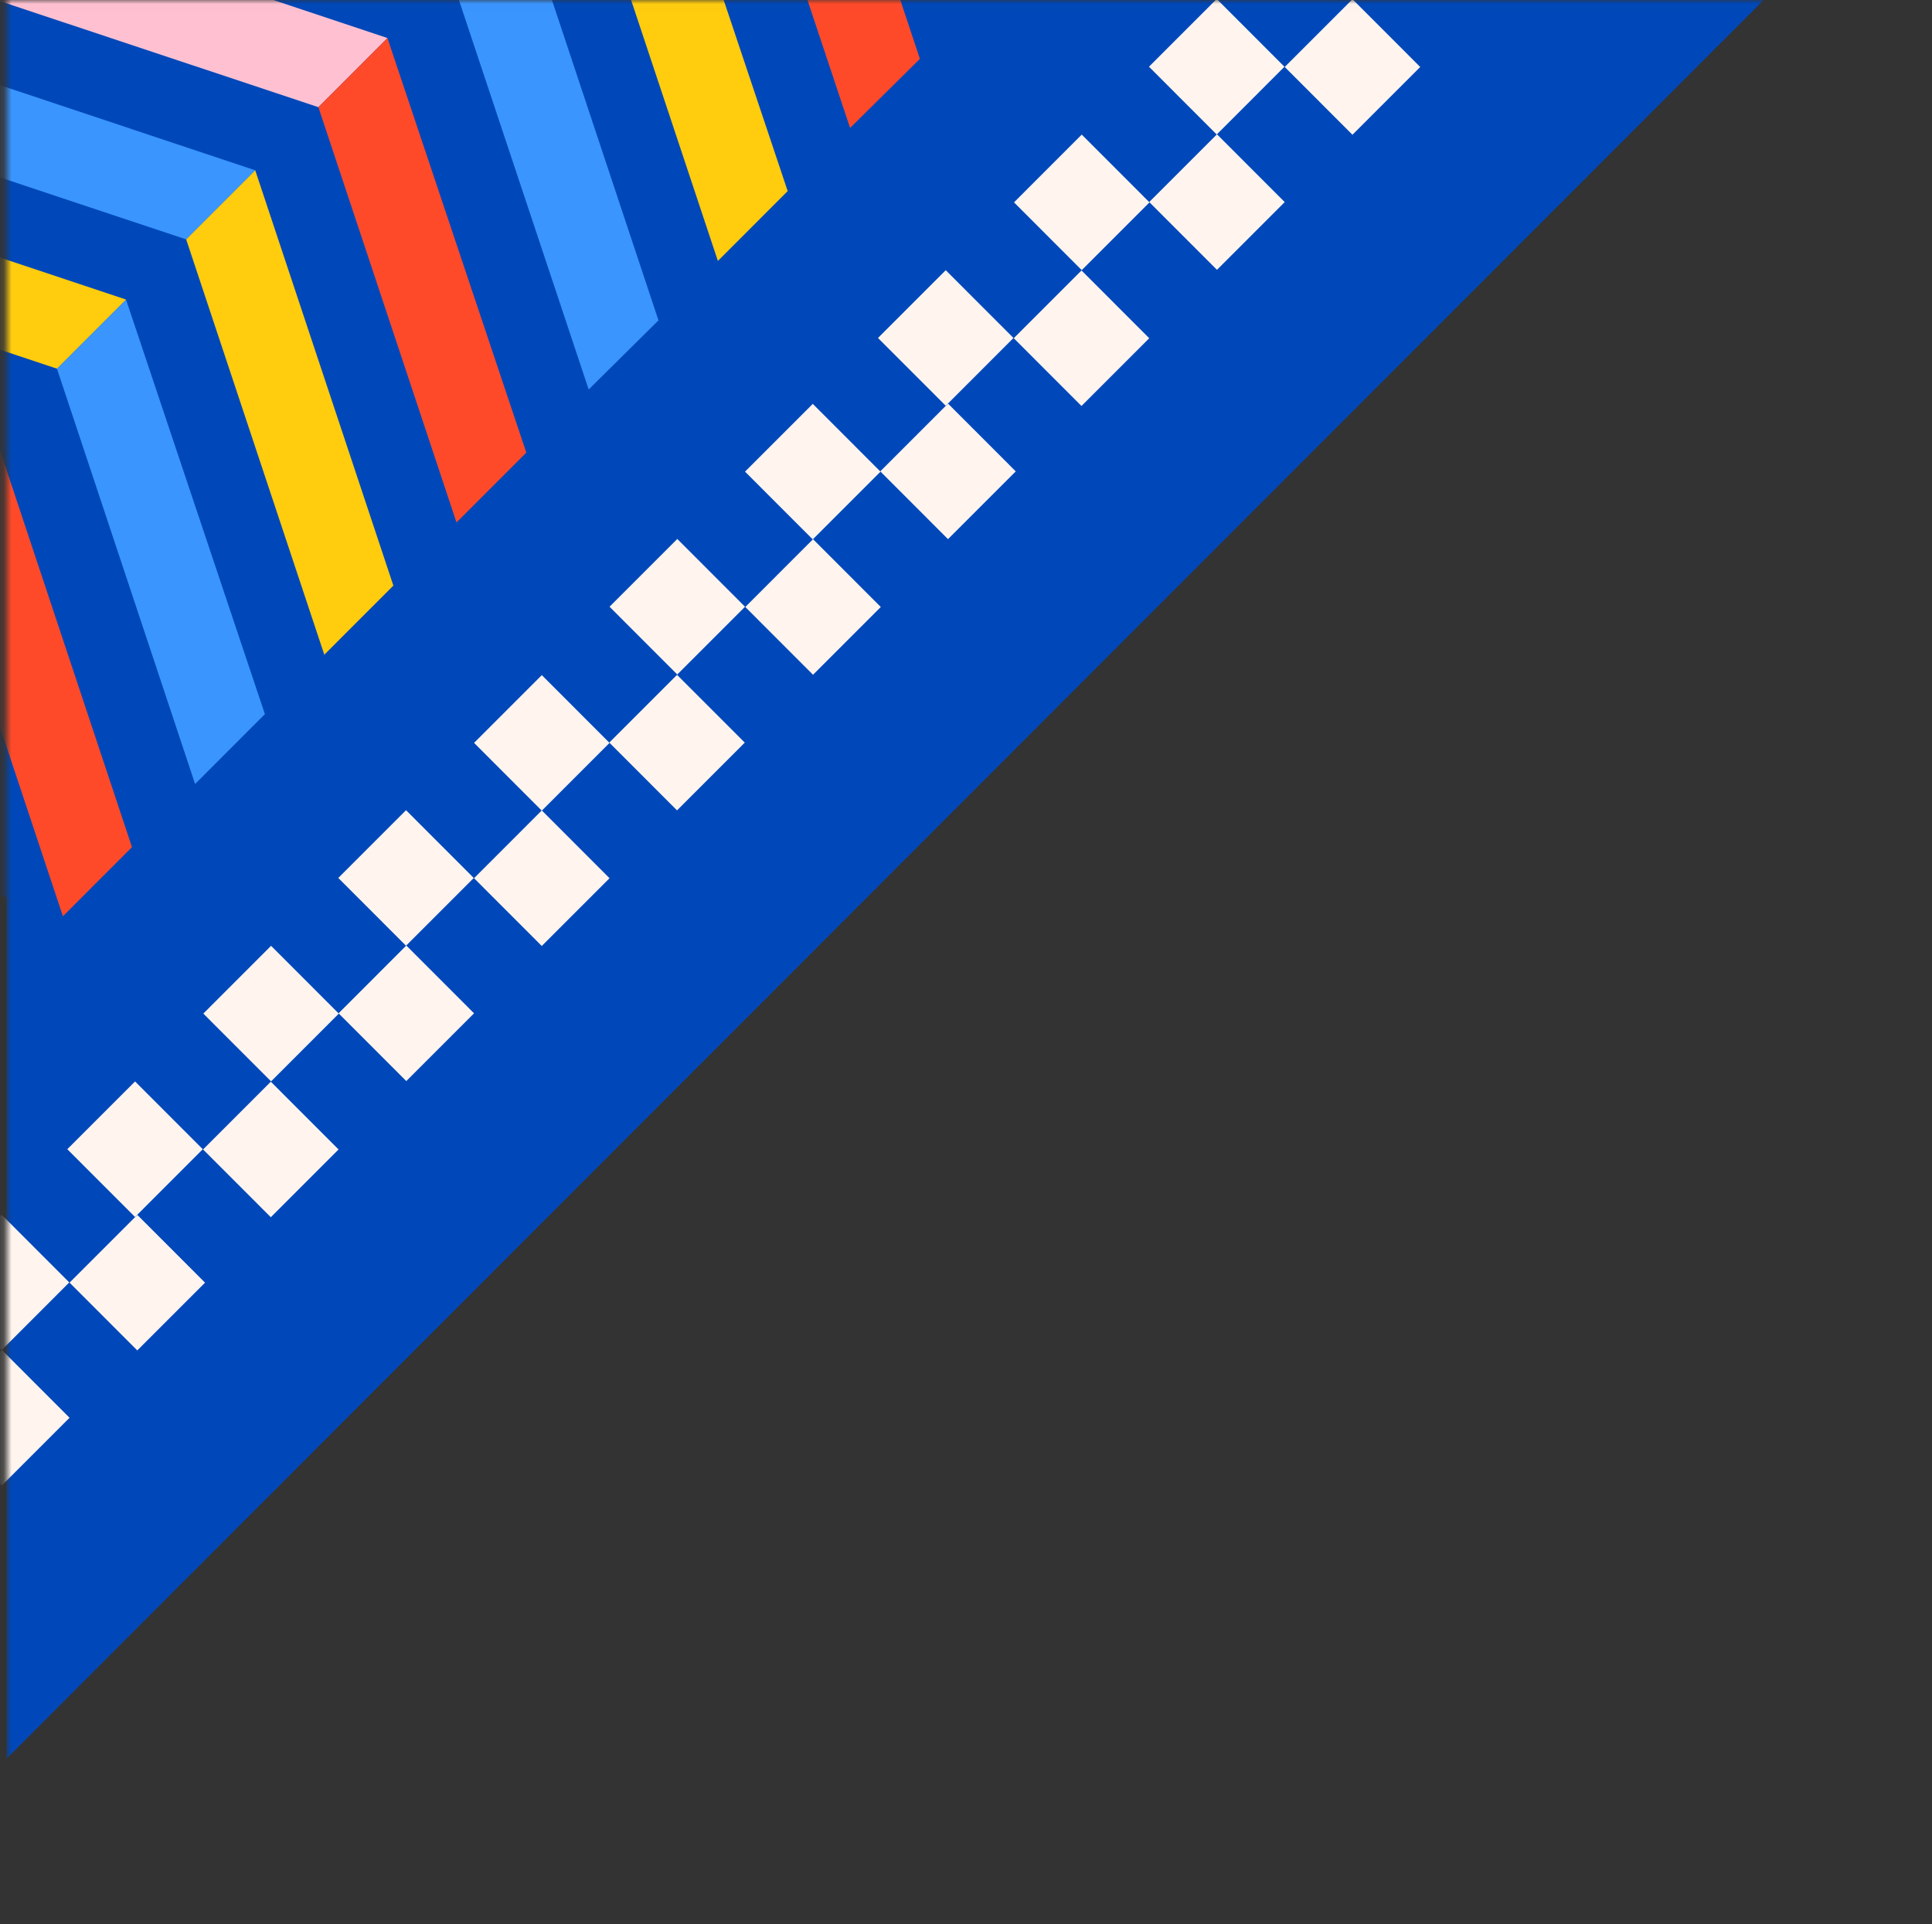 <svg width="252" height="251" viewBox="0 0 252 251" fill="none" xmlns="http://www.w3.org/2000/svg">
<rect x="0" y="0" width="252" height="251" fill="#333333" stroke="none"/>
<mask id="mask0_1_16938" style="mask-type:luminance" maskUnits="userSpaceOnUse" x="0" y="0" width="252" height="251">
<path d="M0.842 0.021H251.139V250.464H0.842V0.021Z" fill="white"/>
</mask>
<g mask="url(#mask0_1_16938)">
<path d="M230.023 0.021H0.843V229.431L230.023 0.021Z" fill="#0048B9"/>
<path d="M56.831 -1.336L38.814 -55.418L92.864 -37.391L110.881 16.691L56.831 -1.336Z" fill="#0048B9"/>
<path d="M92.864 -37.391L110.881 16.691L119.986 7.678L101.97 -46.501L92.864 -37.391Z" fill="#FF4A2A"/>
<path d="M39.587 16.012L21.473 -38.166L75.62 -20.139L93.637 34.04L39.587 16.012Z" fill="#0048B9"/>
<path d="M75.62 -20.139L93.637 34.04L102.742 24.929L84.629 -29.152L75.62 -20.139Z" fill="#FFCC0E"/>
<path d="M22.733 32.78L4.716 -21.302L58.767 -3.275L76.783 50.807L22.733 32.78Z" fill="#0048B9"/>
<path d="M58.767 -3.274L76.784 50.807L85.889 41.794L67.872 -12.385L58.767 -3.274Z" fill="#3A95FF"/>
<path d="M5.493 50.129L-12.621 -4.05L41.526 13.977L59.543 68.156L5.493 50.129Z" fill="#0048B9"/>
<path d="M41.527 13.977L-12.62 -4.05L-3.515 -13.063L50.535 4.964L41.527 13.977Z" fill="#FFC1D2"/>
<path d="M41.527 13.977L59.543 68.156L68.648 59.045L50.535 4.964L41.527 13.977Z" fill="#FF4A2A"/>
<path d="M-11.846 67.381L-29.863 13.202L24.284 31.229L42.301 85.408L-11.846 67.381Z" fill="#0048B9"/>
<path d="M24.285 31.229L-29.862 13.202L-20.757 4.188L33.293 22.216L24.285 31.229Z" fill="#3A95FF"/>
<path d="M24.284 31.229L42.3 85.408L51.309 76.394L33.292 22.216L24.284 31.229Z" fill="#FFCC0E"/>
<path d="M-28.605 84.244L-46.718 30.065L7.429 48.093L25.445 102.271L-28.605 84.244Z" fill="#0048B9"/>
<path d="M7.429 48.093L25.446 102.271L34.551 93.161L16.437 39.079L7.429 48.093Z" fill="#3A95FF"/>
<path d="M7.429 48.093L-46.718 30.065L-37.613 21.052L16.438 39.079L7.429 48.093Z" fill="#FFCC0E"/>
<path d="M-45.942 101.497L-63.959 47.318L-9.812 65.346L8.205 119.524L-45.942 101.497Z" fill="#0048B9"/>
<path d="M-9.812 65.346L8.205 119.524L17.213 110.511L-0.804 56.332L-9.812 65.346Z" fill="#FF4A2A"/>
<path d="M176.408 17.578L167.574 8.736L176.411 -0.103L185.245 8.739L176.408 17.578Z" fill="#FFF5EE"/>
<path d="M158.701 17.546L149.867 8.704L158.704 -0.135L167.538 8.707L158.701 17.546Z" fill="#FFF5EE"/>
<path d="M158.735 35.201L149.9 26.359L158.737 17.52L167.571 26.362L158.735 35.201Z" fill="#FFF5EE"/>
<path d="M141.096 35.239L132.262 26.398L141.098 17.558L149.933 26.4L141.096 35.239Z" fill="#FFF5EE"/>
<path d="M141.063 52.963L132.229 44.121L141.065 35.282L149.9 44.124L141.063 52.963Z" fill="#FFF5EE"/>
<path d="M123.356 52.932L114.521 44.09L123.358 35.25L132.193 44.092L123.356 52.932Z" fill="#FFF5EE"/>
<path d="M123.653 70.332L114.818 61.49L123.655 52.651L132.489 61.493L123.653 70.332Z" fill="#FFF5EE"/>
<path d="M106.012 70.368L97.178 61.526L106.015 52.687L114.849 61.529L106.012 70.368Z" fill="#FFF5EE"/>
<path d="M106.047 88.024L97.213 79.182L106.05 70.342L114.884 79.184L106.047 88.024Z" fill="#FFF5EE"/>
<path d="M88.34 87.991L79.506 79.149L88.343 70.31L97.177 79.152L88.34 87.991Z" fill="#FFF5EE"/>
<path d="M88.307 105.715L79.473 96.873L88.309 88.034L97.144 96.876L88.307 105.715Z" fill="#FFF5EE"/>
<path d="M70.668 105.753L61.834 96.911L70.671 88.072L79.505 96.914L70.668 105.753Z" fill="#FFF5EE"/>
<path d="M70.666 123.405L61.832 114.563L70.669 105.724L79.503 114.566L70.666 123.405Z" fill="#FFF5EE"/>
<path d="M52.959 123.374L44.125 114.532L52.962 105.693L61.796 114.535L52.959 123.374Z" fill="#FFF5EE"/>
<path d="M52.994 141.029L44.16 132.188L52.997 123.348L61.831 132.19L52.994 141.029Z" fill="#FFF5EE"/>
<path d="M35.356 141.068L26.521 132.226L35.358 123.386L44.193 132.228L35.356 141.068Z" fill="#FFF5EE"/>
<path d="M35.323 158.791L26.488 149.949L35.325 141.11L44.159 149.952L35.323 158.791Z" fill="#FFF5EE"/>
<path d="M17.614 158.76L8.779 149.918L17.616 141.079L26.45 149.92L17.614 158.76Z" fill="#FFF5EE"/>
<path d="M17.907 176.166L9.072 167.324L17.909 158.485L26.743 167.327L17.907 176.166Z" fill="#FFF5EE"/>
<path d="M0.2 176.136L-8.635 167.294L0.202 158.455L9.036 167.296L0.2 176.136Z" fill="#FFF5EE"/>
<path d="M0.235 193.791L-8.6 184.949L0.237 176.11L9.071 184.952L0.235 193.791Z" fill="#FFF5EE"/>
</g>
</svg>
